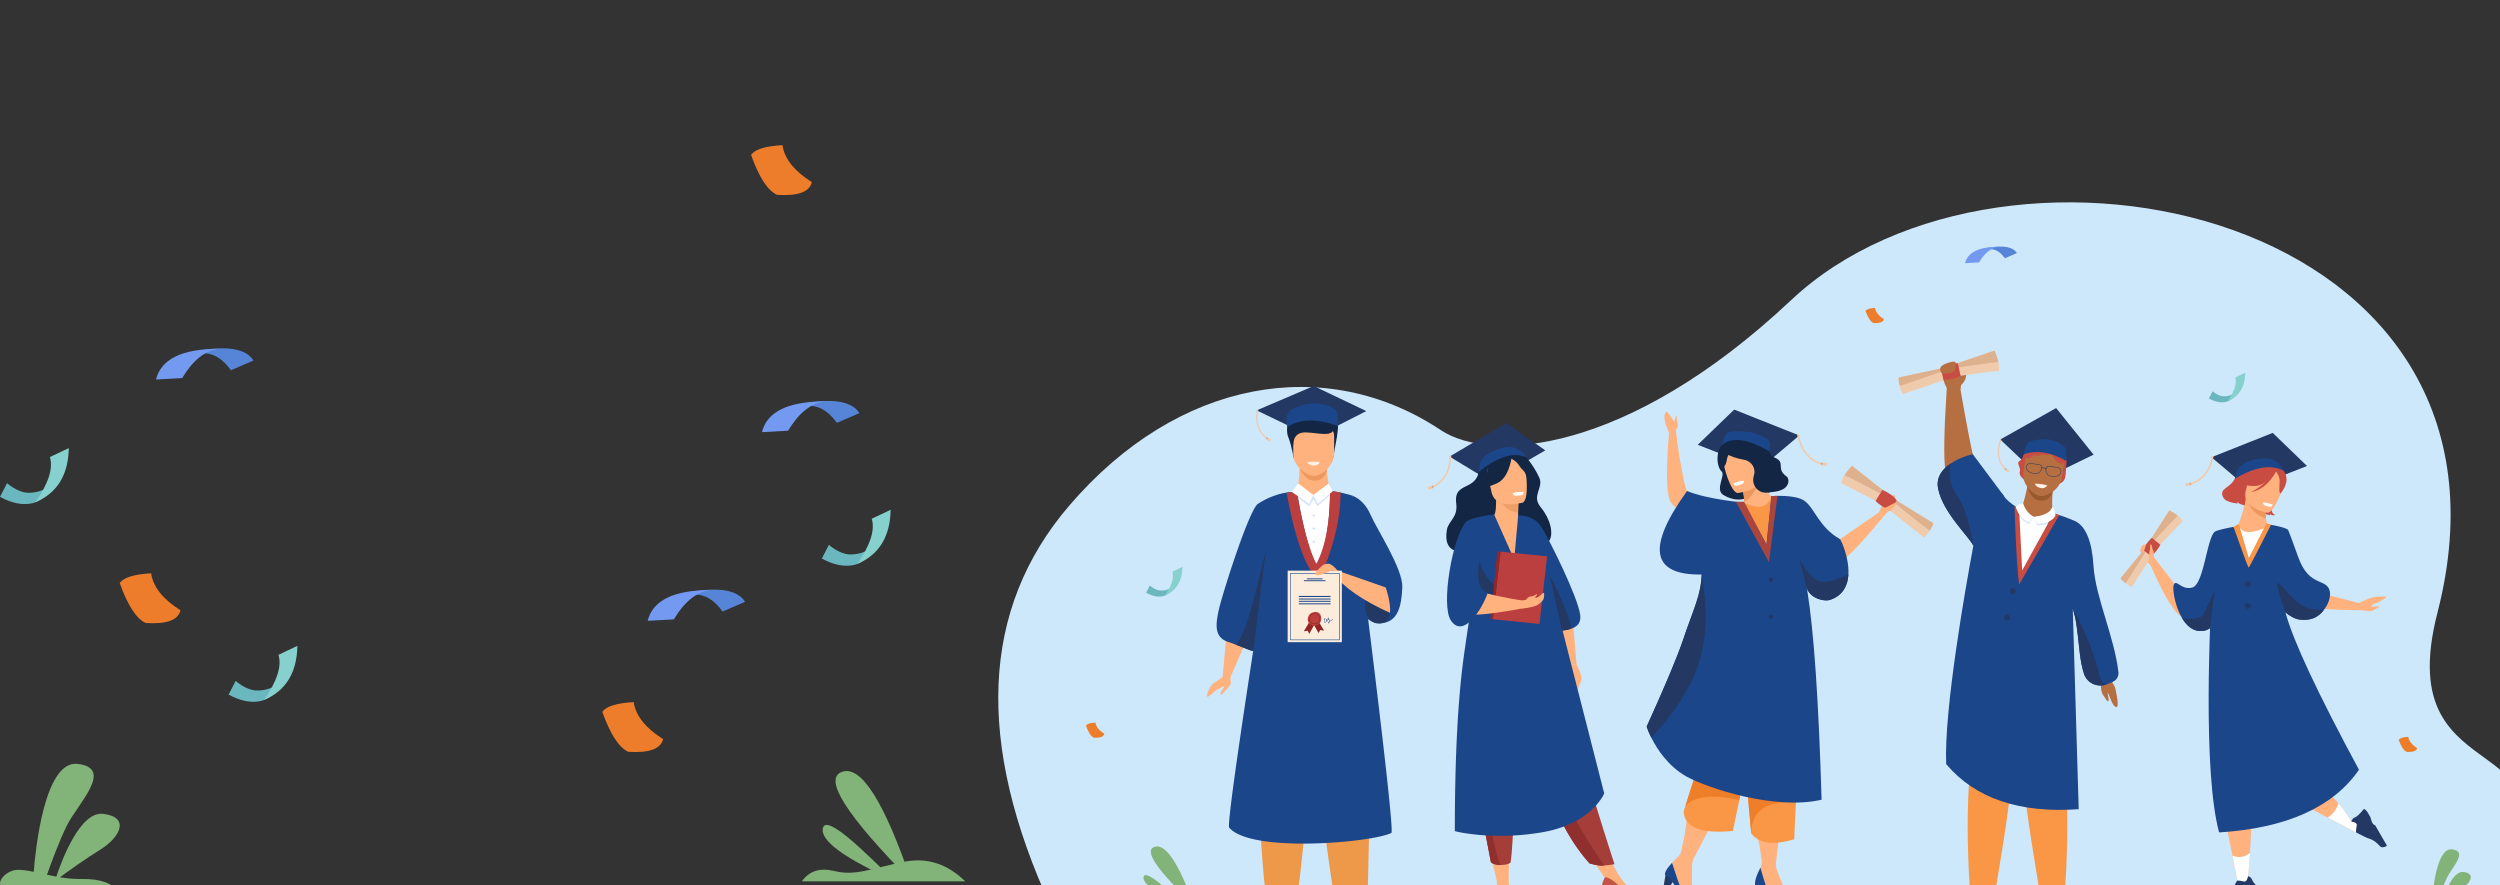 <svg width="1378" height="488" fill="none" xmlns="http://www.w3.org/2000/svg"><rect width="100%" height="100%" fill="#333333" stroke="none"/><path d="M579.485 500.289c-42.05-91.029-38.75-164.901 9.902-221.615 59.957-69.957 141.475-83.706 204.823-41.58 26.981 17.967 102.29 13.688 193.043-71.656 117.887-110.869 413.337-49.41 356.287 172.236-27.61 107.257 90.6 55.632 33.74 162.828l-797.795-.213Z" fill="#CDE7FB"/><path d="m690.406 345.14-12.173 28.135-4.27-.668 2.877-31.625 13.566 4.158Z" fill="#FFB27D"/><path d="M678.808 370.027c-.666 2.206-.797 4.138-.394 5.797.424 1.639-2.119 3.885-4.936 7.011-.302.334-.817 0-.757-.425.031-.212.091-.455.212-.759.344-.809 1.01-1.902 1.999-3.278-.121-.455-3.149 1.184-4.845 2.307-.969.637-3.816 3.733-4.603 3.278-.757-.455.485-3.43 1.817-5.615 1.302-2.185 6.056-4.036 6.662-5.736.384-1.113 1.999-1.973 4.845-2.58Z" fill="#FFB27D"/><path d="m692.677 226.199 31.432-13.445 28.979 13.839-28.979 14.75-31.432-15.144Z" fill="#233862"/><path d="M692.737 226.047c.031-.243.303-.334.515-.213a.688.688 0 0 1 .242.607c-.393 1.852-1.635 9.803 4.724 14.599l-.454.576c-6.601-4.977-5.451-13.445-5.027-15.569Z" fill="#EFCBAB"/><path d="m698.218 241.04.939.334-.787 1.032-.606-.79.454-.576Z" fill="#D8A987"/><path d="M699.157 241.374c.787.586 1.312.789 1.575.607-.263.748-.576 1.163-.939 1.244-.727-.243-1.201-.516-1.423-.82l.787-1.031Z" fill="#EFCBAB"/><path d="m712.995 466.358-2.15 9.014-2.816 11.928h-8.842l-.545-11.442-.394-8.802 14.747-.698Z" fill="#FFB27D"/><path d="M695.675 500.381c0-2.894.212-4.816.635-5.767.404-.971 1.363-3.409 2.877-7.314h8.842c1.09 3.561 1.676 5.928 1.757 7.102.06 1.173.06 3.166 0 5.979h-14.111ZM737.765 500.381c-.08-2.813-.08-4.806 0-5.979.061-1.174.636-3.541 1.727-7.102h8.842c1.514 3.905 2.483 6.343 2.907 7.314.403.951.605 2.873.605 5.767h-14.081Z" fill="#233862"/><path d="M731.83 253.24c-.928 3.197-.504 9.115 1.272 17.755l8.751 12.14-15.14 38.757-21.621-30.016 9.781-21.093c.807-2.894 1.322-7.558 1.544-13.992 11.204-5.564 16.342-6.748 15.413-3.551Z" fill="#FFB27D"/><path d="M731.467 258.612c-.828 4.148-3.069 6.273-6.722 6.374-5.481.152-8.388-6.859-8.388-6.859l15.11.485Z" fill="#ED985F"/><path d="M713.086 252.451c-1.171-5.908-2.17-9.752-2.998-11.533-1.241-2.67-2.271-14.628 11.416-15.266 3.493.425 6.198.051 8.116-1.123 0 1.174-.242 1.963-.727 2.368 2.382-1.498 4.805-.87 7.268 1.881 3.724 4.128-1.303 19.667-.969 23.066l-22.106.607Z" fill="#132644"/><path d="M724.109 262.285c-3.967-.091-11.265-5.372-11.265-11.928v-10.228c0-2.397 1.665-4.37 3.694-4.37h15.141c2.029 0 3.694 1.973 3.694 4.37v9.651c0 6.86-6.722 12.565-11.264 12.505Z" fill="#FFB27D"/><path d="M712.844 235.455c1.12-2.853 23.71-2.944 22.166 1.548-1.544 4.492-12.446.546-17.291 1.487-3.25.628-4.875 2.995-4.875 7.102-.767-4.856-.767-8.235 0-10.137Z" fill="#132644"/><path d="m714.873 270.783 9.024 2.033 9.145-2.215 2.331 14.082-10.265 34.994-11.204-41.944.969-6.95Z" fill="#fff"/><path d="m714.873 272.422 9.024.394 8.388-2.215 1.514 1.76-7.662 6.677-2.18-3.855-2.362 3.855-7.176-5.372.454-1.244Z" fill="#D2E3FC"/><path d="M755.48 422.533c-.242 12.656-1.272 54.508-1.514 66.8h-19.41c-1.363-8.923-5.935-43.188-7.51-50.624-1.09-5.25-1.908-9.651-1.877-12.382 0-1.73-.334-4.492-.879-7.891a315.131 315.131 0 0 1-1.907 9.044c-1.484 6.707-4.24 45.737-6.662 61.368l-18.502-.213c-1.787-13.809-3.694-52.9-4.542-66.102-1.777-27.598-.404-51.747 4.118-72.446l26.981 1.7 6.328-.395c.152-.242.303-.242.424-.03l21.53-1.366c2.665 25.858 3.806 50.037 3.422 72.537Z" fill="#EE9849"/><path d="M766.926 459.104c-9.902 5.19-77.308 11.351-89.39-2.913-1.353-1.619 7.54-62.744 26.678-183.375 1.231-.364 2.887-.738 4.966-1.123a93.667 93.667 0 0 1 5.693-.88c.03.668 4.663 30.077 10.992 41.519 4.784-10.542 7.197-24.321 7.237-41.337 0-.152-.03-.273-.06-.394 1.362.151 2.755.333 4.118.576a62.229 62.229 0 0 1 8.448 2.094c15.585 123.161 22.691 185.105 21.318 185.833Z" fill="#1C468A"/><path d="M712.026 271.147c-6.884 52.93-11.638 81.378-14.262 85.344-1.666 2.489-4.088 2.914-6.934 2.337a19.99 19.99 0 0 1-1.696-.395l-7.904-3.065h-.03a49.08 49.08 0 0 0-3.846-1.396c-8.145-2.519-7.509-9.378-5.329-18.726 2.21-9.348 16.533-54.326 21.348-57.513 5.693-3.743 11.911-5.939 18.653-6.586Z" fill="#1C468A"/><path d="M733.042 270.601c-6.783-.729-13.142-.395-18.169.212v-.03c11.224-6.961 17.28-7.021 18.169-.182Z" fill="#FFB27D"/><path d="M727.137 319.677c-6.945-5.119-12.93-21.114-17.957-47.984a93.667 93.667 0 0 1 5.693-.88c.03.668 4.421 28.438 10.75 39.91 4.946-9.469 7.439-22.712 7.479-39.728 0-.152-.03-.273-.06-.394 1.362.151 2.755.333 4.118.576a54.21 54.21 0 0 1 1.756.334c.02 14.346-3.906 30.401-11.779 48.166Z" fill="#BC3F3F"/><path d="M720.596 254.697c3.17-.324 5.491-.303 6.965.061-.808 1.275-1.847 1.902-3.119 1.882-1.938 0-3.392-.729-3.846-1.943Z" fill="#FFF0E6"/><path d="M711.996 225.592c12.143-5.858 19.804-2.368 23.074-.486a4.746 4.746 0 0 1 2.241 3.126l.242 6.677c-11.668-4.35-21.045-4.148-28.131.607l-.303-4.644c.122-1.881 1.181-4.461 2.877-5.28Z" fill="#1C468A"/><path d="m723.897 272.816-2.271 4.917-9.6-6.586 3.634-4.613 8.237 6.282Z" fill="#fff"/><path d="m734.586 270.783-8.267 6.95-2.422-4.917 8.418-6.282 2.271 4.249Z" fill="#fff"/><path d="M723.624 283.681c.273-.273.697-.273.939 0a.645.645 0 0 1 0 .941c-.242.273-.666.273-.939 0a.7.7 0 0 1 0-.941ZM723.624 290.844c.273-.273.697-.273.939 0 .272.243.272.668 0 .941-.242.243-.666.243-.939 0-.242-.273-.242-.698 0-.941ZM723.624 298.189c.273-.243.697-.243.939 0 .272.273.272.698 0 .941-.242.273-.666.273-.939 0-.242-.243-.242-.668 0-.941Z" fill="#D2E3FC"/><path d="M745.578 273.271c4.32 1.801 7.641 5.352 9.963 10.653 3.452 7.952 17.835 29.683 17.411 39.85-.424 10.167-2.362 19.424-12.021 19.727-6.632.213-13.385-6.282-13.385-15.994 0-6.495-.656-24.574-1.968-54.236Z" fill="#1C468A"/><path d="M766.169 337.796c-.272 2.761-1.302 4.977-3.724 5.584-7.752 1.942-11.174-5.554-9.569-12.899a6.85 6.85 0 0 1 .212-.698c1.635-5.372 7.6-6.191 9.781-6.313.343-.02.615-.03.817-.03.041.081.081.202.121.364.576 1.639 2.847 8.771 2.362 13.992Z" fill="#233862"/><path d="M766.169 337.796c-15.06-6.779-25.567-14.073-31.522-21.883-.445-.566-.101-1.204 1.029-1.912l27.193 9.469.938.334c.576 1.639 2.847 8.771 2.362 13.992Z" fill="#FFB27D"/><path d="M739.613 353.972h-29.858v-39.425h29.858v39.425Z" fill="#FCECDB"/><path d="m724.533 344.169-2.847 5.19-.908-1.7-2.12.304 3.361-5.615 2.514 1.821Z" fill="#932424"/><path d="m726.471 341.984 3.361 5.615-2.12-.304-.908 1.7-2.877-5.16 2.544-1.851Z" fill="#932424"/><path d="M720.838 341.104c.364-2.459 1.696-3.43 3.725-3.733 2.665-.395 3.724 1.669 3.724 3.733a3.726 3.726 0 0 1-3.724 3.733c-2.059 0-4.028-1.7-3.725-3.733Z" fill="#BC3F3F"/><path fill-rule="evenodd" clip-rule="evenodd" d="M724.563 344.078a3.229 3.229 0 0 1-2.392-1.093c-.485-.576-.697-1.244-.576-1.912.273-1.79 1.181-2.701 2.938-2.944.827-.141 1.504.021 2.028.486.606.516.969 1.426.969 2.489a2.975 2.975 0 0 1-2.967 2.974Zm.484-5.645c-.141 0-.292.01-.454.03-1.635.243-2.422 1.032-2.665 2.671-.09.546.091 1.153.515 1.609a2.8 2.8 0 0 0 2.12.971c1.453 0 2.634-1.184 2.634-2.61 0-.972-.333-1.761-.848-2.246-.343-.284-.777-.425-1.302-.425Z" fill="#932424"/><path d="M728.833 319.312h-8.298a.271.271 0 0 1-.272-.273c0-.121.121-.243.272-.243h8.298c.121 0 .242.122.242.243 0 .152-.121.273-.242.273ZM730.437 320.344H718.9c-.121 0-.242-.121-.242-.243 0-.151.121-.242.242-.242h11.537c.152 0 .243.091.243.242a.24.24 0 0 1-.243.243ZM733.193 329.055h-17.018c-.151 0-.273-.122-.273-.304 0-.152.122-.273.273-.273h17.018c.151 0 .272.121.272.273 0 .182-.121.304-.272.304ZM733.193 330.481h-17.018a.272.272 0 0 1-.273-.273c0-.182.122-.303.273-.303h17.018c.151 0 .272.121.272.303a.271.271 0 0 1-.272.273ZM733.193 331.726h-17.018a.273.273 0 0 1-.273-.274c0-.151.122-.303.273-.303h17.018c.151 0 .272.152.272.303a.272.272 0 0 1-.272.274ZM733.193 333.122h-17.018c-.151 0-.273-.152-.273-.304s.122-.273.273-.273h17.018c.151 0 .272.121.272.273 0 .152-.121.304-.272.304Z" fill="#1C468A"/><path fill-rule="evenodd" clip-rule="evenodd" d="M734.737 341.407a9.273 9.273 0 0 1-1.362.971c-.182.122-.394.213-.576.304v.03c-.101.304-.212.597-.333.88 0 .061-.091.091-.151.061-.182-.121-.242-.364-.182-.577.061-.242.273-.394.485-.516.06-.151.091-.303.121-.455.03-.121.06-.212-.03-.303l-.182-.091c-.061-.031-.152-.091-.182-.152h-.03c-.091.03-.182-.03-.242-.091a19.04 19.04 0 0 1-.424.637c.02.061.03.111.03.152.03.243-.273.364-.424.182-.03-.03-.03-.091 0-.121a.797.797 0 0 0 .151-.213.349.349 0 0 0-.09-.06l-.061-.061c.02.02.02.04 0 .061-.091.424-.273 1.001-.727 1.122-.484.122-.636-.364-.666-.758-.03-.456-.121-1.063.121-1.518.061-.121.212-.243.364-.152.151.091.09.425.09.577-.03.152-.242.122-.212 0 0-.091.031-.212 0-.273-.03-.152-.09-.03-.121.061-.03.151-.06.303-.06.455 0 .303 0 .637.03.941.03.121.03.303.121.394.152.152.394.061.515-.091.151-.151.242-.364.303-.576-.061-.031-.091-.091-.031-.152.061-.101.112-.192.152-.273a.38.38 0 0 1-.061-.213.433.433 0 0 1 .273-.485c.06-.031.151.03.151.091-.02.202-.06.394-.121.576l.121.122c0 .02.01.04.031.06l.423-.667c-.02-.02-.03-.041-.03-.061-.06-.182-.091-.425.03-.577.122-.151.303-.182.455-.06.03.03.06.06.06.121-.101.182-.202.374-.303.577.021.02.041.03.061.03.02-.02.03-.04.03-.061.061-.151.273-.182.333-.03a.236.236 0 0 1-.06.243l.121.061c.151.091.333.182.333.394 0 .152-.03.304-.091.486.606-.364 1.181-.729 1.726-1.184.091-.061.242.091.121.182Zm-2.664-.394c.06-.102.111-.193.151-.274-.091-.03-.151.152-.151.213v.061Zm.454 1.851c-.152.152-.273.364-.182.516.061-.162.121-.334.182-.516Z" fill="#1C468A"/><path fill-rule="evenodd" clip-rule="evenodd" d="M738.432 352.849h-27.284v-36.936h27.284v36.936Zm-26.981-.303h26.648v-36.299h-26.648v36.299Z" fill="#1C468A"/><path d="M732.133 310.723c1.211-.06 2.948 1.214 5.209 3.824h-3.453c-1.029 0-6.359 3.157-8.327 2.459-1.312-.486-.141-2.307 3.513-5.463.848-.486 1.867-.759 3.058-.82Z" fill="#FFB27D"/><path d="m697.764 303.166-6.934 55.662a20.08 20.08 0 0 1-1.696-.395l-7.904-3.065h-.03c1.635-1.679 3.553-5.443 5.754-11.29 2.2-5.848 5.803-19.485 10.81-40.912Z" fill="#233862"/><path d="M868.974 365.991c1.958 4.208 2.887 6.889 2.786 8.042-.121 1.154-1.05 3.551-2.786 7.193l-3.119-14.507 3.119-.728Z" fill="#FFB27D"/><path d="m866.703 338.858 2.271 27.133-3.119.728-8.327-24.614 9.175-3.247Z" fill="#FFB27D"/><path d="m798.994 251.662 31.281-18.513 21.469 15.084-29.766 17.39-22.984-13.961Z" fill="#233862"/><path d="M841.176 251.875c3.19 3.884 5.622 7.709 7.298 11.472 2.483 5.645-4.543 9.833.787 16.268 5.299 6.403 7.479 14.871 4.36 18.938-3.118 4.067-31.825 2.124-44.361 4.856-12.537 2.731-12.658-6.404-11.719-11.442.938-5.008 6.086-6.707 5.148-14.295-.939-7.557 2.816-8.225 7.206-10.592 2.907-1.558 4.623-3.854 5.148-6.889 3.674-8.154 12.385-10.926 26.133-8.316Z" fill="#132644"/><path d="m831.789 468.422-.243 17.815-6.328.031-4.24-17.846h10.811ZM883.782 466.813l7.237 13.415-4.694 6.04-12.021-17.087 9.478-2.368ZM837.633 288.416c.03.03-.787 19.879-4.179 19.94-.696 0-5.965-13.931-6.631-14.113-3.634-.971-4.149-9.894-4.089-9.894 1.545-.334 1.969-2.428 1.939-11.533l.696.122 11.689 2.337a125.64 125.64 0 0 0-.273 7.162c0 2.914.182 5.676.848 5.979Z" fill="#FFB27D"/><path d="m790.394 268.506-.393-.819c8.509-4.067 8.963-13.657 8.963-15.873 0-.273.151-.516.424-.637.242-.122.545.06.545.364-.03 2.58-.666 12.716-9.539 16.965Z" fill="#EFCBAB"/><path d="m790.394 268.506-.908.759-.666-1.396 1.181-.182.393.819Z" fill="#D8A987"/><path d="M789.486 269.265c-.343.283-.959.486-1.847.607-.424-.182-.697-.738-.818-1.669.283.263.949.152 1.999-.334l.666 1.396Z" fill="#EFCBAB"/><path d="M837.058 275.274a124.795 124.795 0 0 0-.273 7.163c-6.541-.182-9.993-6.191-11.416-9.499l11.689 2.336Z" fill="#EF9E67"/><path d="M822.977 273.362c-2.968-3.095-5.027-6.11-6.177-9.044-1.212-3.126-1.999-15.509 10.447-16.207 2.382-.243 4.824.152 7.328 1.184 2.967 1.244 7.509 4.31 5.39 15.691l-.364 3.763-16.624 4.613Z" fill="#132644"/><path d="M889.899 476.343c-2.08.344-3.967.587-5.663.729-.575.03-1.12.06-1.575.06-1.241 0-3.452-.455-4.936-.819l-.121-.03a32.41 32.41 0 0 0-1.332-.304l-.061-.03c-10.336-11.533-18.401-26.536-24.194-45.009a44.577 44.577 0 0 0-.667-1.973c-4.754-13.9-14.625-31.352-19.803-47.164a245.848 245.848 0 0 1-2.241-7.132 48.201 48.201 0 0 1-.606-2.094c-3.846-13.354-4.966-22.126-5.965-31.473l31.25 7.982c8.741 37.998 20.712 80.417 35.914 127.257Z" fill="#A53D38"/><path d="M839.117 277.126c-10.094 2.205-15.777.152-17.048-6.161-1.908-9.469-5.148-15.418 4.421-17.937 9.568-2.519 12.203.698 13.596 3.703 1.423 3.004 2.907 19.272-.969 20.395Z" fill="#FFB27D"/><path d="M833.363 251.389c-1.292 7.972-3.946 12.929-7.964 14.872-4.037 1.962-7.095 2.559-9.175 1.79 2.746-3.257 3.997-7.223 3.755-11.897 6.117-6.293 10.578-7.881 13.384-4.765Z" fill="#132644"/><path d="M838.572 251.541c2.927 2.387 3.856 6.313 2.786 11.776-.182-3.642-2.756-4.431-3.997-6.708-.828-1.497-2.443-2.873-4.845-4.127.948-3.137 2.967-3.45 6.056-.941Z" fill="#132644"/><path d="M831.547 486.237a938.941 938.941 0 0 1 1.544 7.922c.515 2.913-.636 3.368-5.269 3.277-3.109-.06-4.32-1.669-3.634-4.825.888-2.529 1.161-4.978.818-7.345l6.541.971ZM902.253 496.496l-3.361.455-14.262-13.445 6.389-3.278c1.756 3.237 5.491 8.043 11.204 14.416l.03 1.852Z" fill="#FFB27D"/><path d="M907.704 500.229c-6.157 0-9.761-.051-10.811-.152-1.574-.182-2.846-2.489-4.572-5.918-.697-1.396-2.271-2.186-3.876-2.61v7.951h-2.453l-2.301-8.437c-1.514-2.792-.121-5.342.939-7.557 1.241 0 4.602.85 10.931 8.012 2.089 2.367 4.391 3.187 6.662 3.126l.121.061c3.513 1.578 5.299 3.419 5.36 5.524Z" fill="#C45446"/><path d="M884.236 477.072c-.575.03-1.12.06-1.575.06-1.241 0-3.452-.455-4.935-.819l-.122-.03-1.332-.304-.061-.03c-10.336-11.533-18.4-26.536-24.194-45.009a45.883 45.883 0 0 0-.666-1.973c-4.755-13.9-14.626-31.352-19.804-47.164a245.848 245.848 0 0 1-2.241-7.132 48.649 48.649 0 0 1-.606-2.095l5.511-4.218c11.063 17.947 18.31 35.378 21.742 52.293 4.24 21.002 22.59 48.226 28.283 56.421Z" fill="#912F2F"/><path d="M834.787 422.988c.091 12.352-.515 40.669-2.12 52.414-1.009.891-2.776 1.346-5.299 1.366-2.564 0-4.421-.475-5.572-1.426-4.027-20.395-6.874-37.27-8.963-51.808-1.696-11.927-3.21-22.186-4.391-30.987-.687-5.2 1.151-14.851 5.511-28.954l24.528-2.398c-.424 21.61-3.755 54.63-3.694 61.793Z" fill="#A53D38"/><path d="M827.368 476.768c-2.181.122-4.038-.354-5.572-1.426-4.028-20.395-6.874-37.27-8.963-51.808-1.696-11.927-3.21-22.186-4.391-30.987-.687-5.2 1.151-14.851 5.511-28.954l8.297 5.342c-7.853 7.162-10.81 17.522-8.872 31.078 2.876 20.335 9.962 73.872 13.99 76.755Z" fill="#912F2F"/><path d="M866.007 346.567c-1.514.516-3.241.819-4.967 1.092-2.695.395-5.359.638-7.055 1.427-3.351 1.517-9.074-20.153-17.169-65.01 5.894.061 10.194 2.226 12.899 6.495 4.058 6.434 19.865 38.119 21.288 48.287.636 4.552-1.726 6.616-4.996 7.709Z" fill="#1C468A"/><path d="M884.236 437.313c-.545 1.356-1.564 2.985-3.058 4.887-1.091 1.426-2.574 3.065-4.452 4.734-4.966 4.401-12.9 9.166-25.133 11.533-.646.142-1.302.263-1.968.364a145.648 145.648 0 0 1-10.629 1.366 140.65 140.65 0 0 1-18.26.364 113.597 113.597 0 0 1-9.417-.789c-3.997-.485-7.137-1.042-9.418-1.669 0-40.527 1.676-72.83 5.027-96.908 1.837-13.313 5.854-38.928 12.052-76.846l4.603-.698 11.052 24.705 2.181-24.28 5.026 1.609c2.483.789 4.361 2.822 4.997 5.341l37.397 146.287Z" fill="#1C468A"/><path d="m848.565 343.926-25.679-2.61 4.179-37.27 25.678 2.61-4.178 37.27Z" fill="#BC3F3F"/><path d="m822.886 341.316-1.332-.152 3.846-37.239 1.665.121-4.179 37.27Z" fill="#9B2323"/><path d="M805.535 323.258c12.012 3.682 23.761 6.343 35.247 7.982 3.775 1.639 4.775 2.681 2.998 3.126-.666.182-35.156 7.709-40.274 2.822l2.029-13.93Z" fill="#FFB27D"/><path d="M820.04 326.809c-3.24 9.378-13.597 25.342-20.319 15.175-5.632-8.498.878-45.343 8.055-53.993 1.514-1.821 6.763-3.267 15.746-4.34.939 8.832-1.817 38.272-3.482 43.158Z" fill="#1C468A"/><path d="M839.087 330.997c1.413-.142 2.251-.435 2.513-.88.787-1.366 2.059-1.335 3.119-1.518 1.06-.182 2.271-1.335 2.483-1.122.212.242-.787 1.517-1.332 2.003.747.04 1.372-.061 1.877-.304.757-.334 3.392-3.369 3.392-2.064.03 3.126-.212 3.612-2.877 5.827-1.474 1.214-4.694 2.054-9.66 2.52l.485-4.462Z" fill="#FFB27D"/><path d="m823.492 322.438-.515 5.281a17.395 17.395 0 0 1-2.937-.91c-4.926-1.983-6.42-7.881-4.482-17.694 1.151 5.888 4.875 10.44 7.934 13.323Z" fill="#233862"/><path d="M841.176 251.875c-7.288-2.772-15.999 0-26.133 8.316l.333-2.853c.273-2.55 1.575-4.887 3.634-6.404 2.301-1.73 5.996-3.612 11.537-4.401a10.315 10.315 0 0 1 9.842 4.219l.787 1.123Z" fill="#1C468A"/><path d="M866.007 346.567c-1.514.516-3.24.819-4.967 1.092l-7.085-31.382c7.954 16.066 11.971 26.162 12.052 30.29Z" fill="#233862"/><path d="M839.934 271.117c-.343.95-.575 1.507-.696 1.669-.182.212-2.786.485-3.815.485-.687 0-1.262-.455-1.726-1.365 1.291-.587 3.371-.85 6.237-.789Z" fill="#fff"/><path d="M1185.5 311.816c-.74-1.072-1.55-1.942-2.42-2.61-1.3-.971-2.66-2.853-2.24-3.46.26-.405 1.69-1.558 4.27-3.46l2.06 5.129-1.67 4.401Z" fill="#FFB27D"/><path d="m1218.96 252.026 33.77-13.414 18.89 18.24-32.09 12.565-20.57-17.391Z" fill="#233862"/><path d="M1205.58 340.284c-4.2 1.943-10.89-7.547-20.08-28.468l1.61-4.795 13.44 17.329c5.31 9.712 6.99 15.024 5.03 15.934Z" fill="#FFB27D"/><path d="M1242.58 267.899c-4.38 2.59-5.22 6.384-2.54 11.382-3.84-.708-6.17-1.639-6.99-2.792.1.485.22.849.36 1.092-4.48-.566-7.14-1.689-7.97-3.369-2.57-5.19 3.64-4.856 6.33-10.258 3.52-7.011 9-12.535 16.78-8.68 7.25-.385 9.24 4.077 5.96 13.384-3.27 9.308-3.36 14.376-.27 15.206-.97.202-1.66.242-2.09.121-.54-.384-.82-.769-.84-1.153-.02.566.02.961.12 1.183-3.44-.586-5.82-1.73-7.15-3.429-2-2.55-3.21-9.925-1.7-12.687Z" fill="#C94C43"/><path d="M1249.03 285.776c.22 1.73.43 3.277.55 4.036.06.516 1.27 9.955-.94 10.076-2.18.091-7.6 11.26-10.02 11.169-2.73-.091-5.15-20.668-5.51-20.668.69-.304 2.81-7.072 3.51-9.652.54-2.104 1.03-4.279 1.45-6.525l11.09.698.66.031c-.42 1.517-.73 2.944-.91 4.279-.02.182-.05.364-.09.546-.18 1.457 0 3.885.21 6.01Z" fill="#FFB27D"/><path d="M1236.53 273.089c-1.19-3.804-1.67-7.172-1.43-10.106.25-3.126 5.24-11.989 15.9-7.436 1.76-.425 3.46.314 5.12 2.216 1.97 2.276 4.51 6.707-1.91 15.357l-1.88 2.974-15.8-3.005Z" fill="#C94C43"/><path d="M1249.03 285.776c-5.16-1.518-8.84-5.271-11.02-11.26 3.27.091 7.54 2.397 10.9 4.704-.02.182-.05.364-.09.546-.18 1.457 0 3.885.21 6.01Z" fill="#ED975D"/><path d="M1249.61 282.619c-9.35-2.306-13.25-6.363-11.72-12.17 2.27-8.711 2-15.023 11.05-13.172 9.06 1.821 9.91 5.615 9.84 8.71-.06 3.096-5.48 17.33-9.17 16.632Z" fill="#FFB27D"/><path d="M1255.36 258.734c-4.36 6.13-8.62 9.186-12.78 9.165-4.17-.04-6.97-.809-8.38-2.306 3.61-1.578 6.28-4.371 8.02-8.377 7.69-2.731 12.07-2.225 13.14 1.518Z" fill="#C94C43"/><path d="M1259.66 261.04c1.46 3.197.61 6.849-2.54 10.957-1.36-.182-.45-4.826-.58-7.254-.06-1.598-.84-3.409-2.36-5.433 2.1-2.225 3.93-1.649 5.48 1.73Z" fill="#C94C43"/><path d="M1254.64 259.796c-3.7 6.657-8.32 10.471-13.87 11.442 6.09-3.075 9.97-6.91 11.63-11.503 1.67-4.593 2.42-4.572 2.24.061Z" fill="#C94C43"/><path d="M1252.82 278.249c-.57.688-.93 1.082-1.09 1.183-.21.122-2.45-.424-3.3-.758-.57-.203-.91-.749-1.03-1.639 1.25-.101 3.06.303 5.42 1.214Z" fill="#fff"/><path d="M1242.19 410.302c-.18.748-.36 1.487-.54 2.215-1.06 4.401-2.03 8.468-2.67 11.897-.79 4.432-1 7.74.06 9.136 2.73 3.581 2.03 22.732 1.15 36.541-.36 5.483-.74 10.329-1.15 14.538l-4.93 5.129c-1.05-5.443-2.23-11.462-3.55-18.058-2.66-13.294-6.05-29.743-7.42-33.78-1.06-3.187-2.6-16.814-3.96-30.714-.06-.708-.13-1.406-.21-2.094-.22-2.428-.46-4.856-.67-7.223-.83-8.782-.65-17.3.54-25.555 4.3-3.541 9.22-5.554 14.75-6.04 4.88-.425 9.48 1.123 11.75 7.163 3.3 8.741-.06 23.855-3.15 36.845Z" fill="#FFB27D"/><path d="M1242.19 410.302c-6.78-4.917-16.35-13.658-19.8-27.983-.67-7.132 4.93-13.9 11.2-16.025 4.88-.425 9.48 1.123 11.75 7.163 3.3 8.741-.06 23.855-3.15 36.845Z" fill="#ED975D"/><path d="m1266.93 323.774 33.34 8.619v3.915c-22.13-.263-33.9-1.629-35.34-4.097-1.41-2.468-.74-5.281 2-8.437ZM1300.27 452.397l-1.57 6.434c-4.59-2.367-9.8-5.089-15.63-8.164-13.63-7.193-31.73-16.935-35.31-19.667-2.33-1.79-5.42-11.593-8.29-22.641-2.85-11.007-5.54-22.954-8.06-35.843 4.22-16.247 11.97-19.404 23.26-9.469 10.14 8.923 8.57 26.131 7.45 39.515-.73 8.984-1.28 16.238 2.08 18.119 4.82 2.701 16.51 12.535 24.78 22.186 2.96 3.46 5.48 6.89 7.08 9.955l4.21-.425ZM1300.27 332.393c4.08-2.003 6.92-3.106 8.54-3.308 2.42-.273 6.51-.394 6.51 0 0 .395-4.36 3.126-5.54 3.308-1.15.213-3.39 1.852-2.73 2.064.7.182 4.3-.637 4.33 0 .06.637-2.18 1.032-2.57 1.517-.39.486-1.76 1.063-3.94.759a73.838 73.838 0 0 0-4.6-.425v-3.915Z" fill="#FFB27D"/><path d="M1300.27 424.293c-14.35 20.699-40.05 32.211-77.1 34.538-8.99-32.99-5.3-116.392-3.24-147.41-.12-5.402.09-9.985.97-11.745 1.37-2.762 8.88-7.527 11.57-9.864.42-.182.82-.283 1.18-.303.39 1.426 5.39 18.452 5.91 18.088.48-.364 8.93-16.54 9.81-18.453.91.031 1.54.061 1.72.061 1.49.091 9.51 1.7 10.18 3.005.24.455 2.54 6.555 5.45 14.689 5.42 15.236 13.38 12.353 16.56 16.875 2 2.822 1.12 8.103-2.54 12.686-.32.385-.66.759-1 1.123-2.82 2.974-6.63 4.735-12.81 3.824-1.54-.212-4.66-1.699-7.21-3.915 4.06 15.296 17.58 44.23 40.55 86.801Z" fill="#1C468A"/><path d="m1239.56 307.597 9.81-19.333 2.42 1.032c-7.95 15.641-12.06 23.491-12.32 23.552-.27.061-3.05-7.426-8.36-22.459l2.9-1.669 5.55 18.877Z" fill="#F99746"/><path d="M1258.85 259.614c-6.81-3.824-15.83-2.377-27.08 4.34l.73-2.762a9.217 9.217 0 0 1 4.54-5.797c2.55-1.335 6.48-2.671 12.05-2.64 3.85.03 7.36 2.215 9.12 5.645l.64 1.214Z" fill="#1C468A"/><path d="m1208 266.959-.27-.85c9.05-2.671 10.99-12.08 11.33-14.265a.643.643 0 0 1 .51-.576c.27-.091.52.151.48.425-.42 2.549-2.63 12.473-12.05 15.266Z" fill="#EFCBAB"/><path d="m1208 266.959-1 .607-.45-1.457h1.18l.27.85Z" fill="#D8A987"/><path d="M1207 267.566c-.38.242-1.03.354-1.93.333-.39-.242-.57-.839-.55-1.79.24.324.92.324 2.03 0l.45 1.457Z" fill="#EFCBAB"/><path d="M1234.62 290.753c1.78 3.258 6.2 3.399 13.26.425l-8.32 16.419-4.94-16.844Z" fill="#fff"/><path d="M1231.11 290.389c-.93 31.139-5.23 49.723-12.9 55.753a7.017 7.017 0 0 1-2.58 1.335c-5.81 1.487-10.02-2.003-12.87-6.798-3.99-6.677-5.33-15.934-4.66-18.058 1.3-4.067 4.24 3.126 10.45 1.153 6.21-1.973 7.87-27.012 12.2-30.654.75-.627 4.2-1.537 10.36-2.731Z" fill="#1C468A"/><path d="M1175 323.622a29.48 29.48 0 0 1-3.37-2.155c-.75-.546-1.51-1.153-2.05-1.76-.31-.364-.55-.698-.7-1.032 9.35-11.27 14.39-17.573 15.14-18.908.75-1.335 4.65-7.476 11.72-18.422.85.404 1.8.95 2.85 1.638.57.365 1.18.79 1.78 1.275 1.09.88 2.12 1.912 2.76 3.035-10.28 10.441-15.78 16.409-16.51 17.907-.72 1.517-4.6 7.658-11.62 18.422Z" fill="#EFCBAB"/><path d="M1171.63 321.467c-.75-.546-1.51-1.153-2.05-1.76-.31-.364-.55-.698-.7-1.032 9.35-11.27 14.39-17.573 15.14-18.908.75-1.335 4.65-7.476 11.72-18.422.85.404 1.8.95 2.85 1.638.57.365 1.18.79 1.78 1.275-4.33 4.431-16.02 16.48-17.02 18.574-.97 2.003-8.57 13.779-11.72 18.635Z" fill="#DDB08E"/><path d="M1190.77 300.253c-.8 1.821-2.47 3.975-4.99 6.464l-4.33-3.49c.32-1.821 1.85-4.077 4.6-6.768l4.72 3.794Z" fill="#C94C43"/><path d="M1185.5 310.359c-1.48-.91-.93-5.797-.57-6.859.36-1.032 0-3.217.57-3.49.58-.273.64 2.367 1.28 3.338.42.628.53 1.852.33 3.673-.08 2.852-.62 3.965-1.61 3.338ZM1180.33 304.805c-1.19-.728-.4-2.61.24-3.763.4-.749 1.18-1.042 2.33-.88-.93 3.581-1.79 5.129-2.57 4.643Z" fill="#FFB27D"/><path d="M1240.19 470.091c-.36 5.483-.74 10.329-1.15 14.538l-4.93 5.129c-1.05-5.443-2.24-11.462-3.55-18.058 3.7 1.295 6.91.758 9.63-1.609Z" fill="#fff"/><path d="m1244.04 492.004-2.7 1.457c-.97.364-1.75.455-2.75.819-1.49.577-2.55 1.7-2.58 1.912-.5 2.044-1.11 3.005-1.81 2.883l-10.75.091c-.52-.242.36-2.427.75-2.822 1.03-1.002 4.06-.516 5.18-3.642.41-1.194 1.64-3.622 3.7-7.284l.03-.03c.09-.031.66-.152 3.75.485 1.07.223 1.83-.748 2.27-2.913.35.06.71.222 1.09.485.43.334.91.82 1.18 1.609.37 1.123 1.94 2.731 3.09 3.794.47.424.87.778 1.21 1.062.31.384-.25 1.082-1.66 2.094Z" fill="#233862"/><path d="m1300.27 452.397-1.57 6.434c-4.59-2.367-9.8-5.088-15.63-8.164 3.39-2.155 5.09-5.372 5.9-7.8 2.97 3.46 5.49 6.89 7.09 9.955l4.21-.425Z" fill="#fff"/><path d="M1315.65 466.085c-.24.516-1.33.789-2.18.911a1.833 1.833 0 0 1-1.54-.486c-1.03-1.002-2.7-3.156-5.88-4.188-1.19-.365-3.64-1.528-7.35-3.491v-.03c-.07-.091-.22-.668.36-3.794.18-1.072-.82-1.801-3-2.185.06-.344.22-.698.49-1.062.3-.455.78-.941 1.57-1.245 1.09-.424 2.66-2.033 3.66-3.217.41-.465.75-.88 1.03-1.244.39-.324 1.1.212 2.15 1.609l1.55 2.64c.36.971.48 1.76.88 2.731.6 1.488 1.54 1.791 1.75 1.852h.03l6.48 11.199ZM1238.95 323.622a1.609 1.609 0 1 0 0-3.217c-.89 0-1.6.72-1.6 1.609a1.6 1.6 0 0 0 1.6 1.608ZM1238.95 335.61a1.609 1.609 0 1 0 0-3.217c-.89 0-1.6.72-1.6 1.609a1.6 1.6 0 0 0 1.6 1.608ZM1280.74 336.46c-.32.385-.66.759-1 1.123-2.82 2.974-6.63 4.735-12.81 3.824-1.54-.212-4.66-1.699-7.21-3.915-3.41-9.328-4.88-14.649-4.42-15.964.7-1.973 10.54 13.354 18.69 14.082 3.21.273 5.36.547 6.75.85ZM1220.66 325.564l-2.45 20.578a7.017 7.017 0 0 1-2.58 1.335c-5.81 1.487-10.02-2.003-12.87-6.798 2.97.425 10.18 1.062 11.75-2.094 1.34-2.651 3.39-6.991 6.15-13.021Z" fill="#233862"/><path d="M1078.4 209.081c.42-2.276 2.21-2.246 3.03-2.671.78-.455 1.18-2.64 1.39-3.611.14-.628.5-.84 1.09-.638 0 2.003.09 5.069-.64 6.92-.46 1.214-1.65 2.691-3.57 4.431-1.15-1.436-1.58-2.913-1.3-4.431Z" fill="#B56F40"/><path d="M1073.07 213.967c-1.76-3.601-2.45-5.989-2.09-7.162.52-1.76 8.6-3.672 9.66-2.853.73.546.73 4.188 0 10.926l-7.57-.911ZM1163.28 374.398c.99 1.719 1.72 2.974 2.21 3.763.69 1.153 2.45 10.319 1.54 11.29-.91.971-2.27-.971-2.87-2.185-.64-1.244-1.91-5.16-2.34-5.251-.45-.06.88 3.309.37 4.28-.52.971-1.33-.971-2.88-3.096-1.05-1.436-1.44-3.632-1.18-6.586l5.15-2.215Z" fill="#B56F40"/><path d="m1102.56 242.254 30.77-17.33 20.65 25.676-28.16 13.688-23.26-22.034Z" fill="#233862"/><path d="m1117.92 248.142 12.5-.607 8.69 6.646c-.2 2.853-.39 5.423-.57 7.709-.16 2.287-1.21 3.844-3.15 4.674l-19.9-2.276c-1.89-1.68-2.61-3.177-2.15-4.492.73-1.973-2.12-4.613-.33-5.615 1.21-.647 2.03-1.892 2.45-3.733l2.46-2.306Z" fill="#C94C43"/><path d="M1048.69 217.215a35.913 35.913 0 0 1-1.54-4.492c-.3-1.092-.55-2.215-.61-3.187-.03-.546 0-1.062.09-1.487 17.08-3.52 26.46-5.625 28.14-6.313 1.67-.687 9.86-3.5 24.55-8.437.51 1.032.99 2.246 1.46 3.642.27.789.51 1.639.72 2.519.37 1.639.55 3.399.31 4.887-17.3 2.063-26.85 3.53-28.65 4.4-1.8.85-9.95 3.673-24.47 8.468Z" fill="#EFCBAB"/><path d="M1047.15 212.723c-.3-1.092-.55-2.215-.61-3.187-.03-.546 0-1.062.09-1.487 17.08-3.52 26.46-5.625 28.14-6.313 1.67-.687 9.86-3.5 24.55-8.437.51 1.032.99 2.246 1.46 3.642.27.789.51 1.639.72 2.519-7.32.911-27.16 3.43-29.61 4.613-2.39 1.154-18.2 6.465-24.74 8.65Z" fill="#DDB08E"/><path d="M1080.7 207.199c-2.1 1.113-5.25 1.882-9.45 2.307l-1.45-6.464c1.65-1.477 4.76-2.428 9.33-2.853l1.57 7.01Z" fill="#C94C43"/><path d="M1085.33 499.166c0-2.751.21-4.582.61-5.493.38-.91 1.29-3.227 2.72-6.95h8.39c1.05 3.399 1.61 5.655 1.67 6.768.08 1.093.08 2.984 0 5.675h-13.39ZM1125.3 499.166c-.06-2.691-.06-4.582 0-5.675.07-1.113.62-3.369 1.67-6.768h8.42c1.43 3.723 2.34 6.04 2.72 6.95.39.911.58 2.742.58 5.493h-13.39Z" fill="#233862"/><path d="M1132.66 265.957c-1.31 2.853-1.76 8.468-1.36 16.844l6.48 12.656-19.5 17.664-14.23-28.165 10.17-4.977c1.17-2.59 2.32-6.9 3.45-12.929 11.33-3.602 16.33-3.966 14.99-1.093Z" fill="#B56F40"/><path d="M1131.54 270.965c-1.37 3.763-3.78 5.422-7.23 4.977-5.15-.637-6.88-7.648-6.88-7.648l14.11 2.671Z" fill="#99592E"/><path d="M1124.12 273.302c-3.72-.638-9.81-6.647-8.87-12.808l1.49-9.621c.33-2.246 2.18-3.854 4.08-3.551l14.24 2.185c1.9.304 3.18 2.398 2.84 4.644l-1.39 9.044c-1 6.465-8.12 10.866-12.39 10.107Z" fill="#B56F40"/><path d="M1117.73 358.342c-6.09 37.412-9.12 60.316-9.08 68.713.02 7.871-2.76 28.337-8.33 61.398-5.06 2.59-9.95 2.59-14.65 0-1.44-23.815-1.44-44.281 0-61.398 2.18-26.01.69-71.808.72-70.685l31.34 1.972Z" fill="#F99746"/><path d="M1138.39 488.453c-4.69 2.59-9.57 2.59-14.66 0-5.57-33.061-8.34-53.527-8.3-61.398.03-5.311-1.6-18.392-3.48-31.746-1.69-12.16-3.56-24.483-5.6-36.967l32.55-2.063c-1.8 30.066-1.96 53.658-.48 70.776 1.45 17.117 1.44 37.583-.03 61.398Z" fill="#F99746"/><path fill-rule="evenodd" clip-rule="evenodd" d="M1121.07 261.131c-1.4-.212-4.12-.94-4.24-3.429-.03-.759.21-1.396.69-1.821.55-.486 1.34-.698 2.18-.546l4.24.637c.83.121 1.36.445 1.61.971.39.85-.18 1.942-.46 2.398-.91 1.487-1.94 2.064-3.24 1.881-.06 0-.36-.03-.78-.091Zm-1.43-5.523c-.75-.122-1.45.06-1.94.485-.42.364-.6.911-.57 1.578.06 1.275.85 2.216 2.39 2.793 1.18.425 2.33.485 2.36.485 1.18.182 2.12-.394 2.97-1.76.18-.304.79-1.396.42-2.125-.2-.424-.65-.687-1.36-.789l-4.27-.667ZM1130.91 262.649c-.43-.061-.73-.122-.76-.152-1.3-.212-2.12-1.092-2.54-2.792-.12-.486-.34-1.7.3-2.398.38-.425.98-.576 1.79-.455l4.27.668c.84.121 1.54.576 1.9 1.183.34.547.37 1.245.12 1.943-.87 2.337-3.69 2.215-5.08 2.003Zm-1.24-5.493c-.71-.122-1.23-.011-1.55.333-.54.607-.3 1.821-.21 2.155.36 1.578 1.12 2.398 2.27 2.58h.03s1.15.303 2.39.243c1.64-.061 2.67-.729 3.12-1.912.21-.638.18-1.214-.09-1.7-.33-.546-.94-.941-1.69-1.062l-4.27-.637Z" fill="#2C3A64"/><path d="M1125 258.157c-.06 0-.12-.061-.15-.121 0-.091.03-.182.12-.213.09 0 1.88-.516 3.24.516.06.061.09.152.03.243-.06.061-.15.091-.24.03-1.24-.91-2.91-.455-2.94-.455h-.06Z" fill="#2C3A64"/><path d="M1130.94 284.804c.87 2.894-5.02 15.58-17.66 38.059-4.42-1.639-4.97-15.67-1.66-42.095l9.63 4.188 9.69-.152Z" fill="#fff"/><path d="m1120.91 284.956-2.36 3.855c-3.63-1.336-6.14-4.249-7.54-8.741.95-.891 2.33-1.498 4.15-1.821.87 3.055 2.79 5.291 5.75 6.707Z" fill="#D2E3FC"/><path d="M1120.91 284.956c5.98-.243 9.41-1.801 10.3-4.674 1.19 1.234 1.77 2.863 1.73 4.887-1.9 2.873-5.21 4.33-9.94 4.37l-2.09-4.583Z" fill="#D2E3FC"/><path d="M1121.67 266.564c3.17.142 5.46.496 6.88 1.062-.97 1.154-2.09 1.639-3.37 1.457-1.9-.303-3.24-1.214-3.51-2.519Z" fill="#FFF0E6"/><path d="M1087.91 252.512c-4.33 2.732-10.24 6.434-15.05 9.348-.24-.83-.42-1.568-.52-2.216-1.07-6.798-.82-22.024.73-45.677 1.07-.546 2.16-.859 3.27-.94 2.08-.182 3.51.435 4.3 1.851 3.65 20.8 6.08 33.345 7.27 37.634Z" fill="#B56F40"/><path d="m1164.49 375.885-3.27 1.365c-5.21 1.852-10.84-.667-12.54-5.948-2.3-7.102-2.54-14.75-3.39-21.063-.42-3.096-.91-9.5-2.78-14.477v-.03l3.27 110.292c-32.73 2.326-57.07-5.949-73.04-24.827-1.28-29.834 10.63-97.089 14.96-120.398-2.09-4.765-16.96-18.332-19.44-31.686-1.16-6.191 2.48-10.592 6.84-13.536 3.69-2.488 7.79-4.228 12.29-5.22l15.87 21.275c.67.759 1.15 1.366 1.33 1.73.81 1.68 3.33 3.895 7.57 6.647-.03.152.7 35.843 1.97 36.997 1.88-.698 14.42-25.828 17.17-34.205 4 1.093 8.3 2.58 12.84 4.583 5.71 3.076 8.98 11.29 9.81 24.644 1.03 16.996 11.39 38.666 13.72 58.394.3 2.337-1.03 4.552-3.18 5.463Z" fill="#1C468A"/><path d="m1112.89 280.009 1.73 34.417 17.41-31.625 3.03 1.123-22.05 38.15c-.97-5.766-1.85-20.193-2.63-43.279l2.51 1.214Z" fill="#C94C43"/><path d="m1120.91 284.956-2.36 3.035c-3.63-1.335-6.14-4.249-7.54-8.741.95-.89 2.33-1.497 4.15-1.821.87 3.056 2.79 5.565 5.75 7.527Z" fill="#fff"/><path d="M1120.91 284.956c5.98-.789 9.41-2.62 10.3-5.493 1.19 1.254 1.77 2.893 1.73 4.916-1.9 2.853-5.21 4.3-9.94 4.34l-2.09-3.763Z" fill="#fff"/><path d="M1109.41 327.416c.9 0 1.63-.734 1.63-1.639a1.635 1.635 0 1 0-3.27 0c0 .905.73 1.639 1.64 1.639ZM1106.35 342.105c.9 0 1.63-.733 1.63-1.639 0-.905-.73-1.639-1.63-1.639-.9 0-1.64.734-1.64 1.639 0 .906.74 1.639 1.64 1.639Z" fill="#233862"/><path d="M1102.41 242.314c.06-.242.37-.303.55-.121.15.182.21.425.12.637-.67 1.73-3.21 9.409 2.24 15.175l-.55.516c-5.69-6.009-3.15-14.173-2.36-16.207Z" fill="#EFCBAB"/><path d="m1105.32 258.005.88.486-.94.88-.49-.85.55-.516Z" fill="#D8A987"/><path d="M1106.2 258.491c.66.708 1.15.991 1.45.85-.36.708-.75 1.062-1.15 1.062-.65-.344-1.06-.688-1.24-1.032l.94-.88Z" fill="#EFCBAB"/><path d="m1117.92 248.142 13.62-1.821c6.95 4.957 9.09 7.941 6.42 8.953-2.66 1.032-5.22-.901-7.66-5.797-.08 1.295-1.71 1.619-4.9.971-.93.789-2.43.921-4.49.395-.74 1.295-2.39 1.851-4.93 1.669l1.94-4.37Z" fill="#C94C43"/><path d="M1119.25 243.225c10.39-3.035 16.02.789 18.35 2.731.85.668 1.33 1.67 1.36 2.732l.15 5.493c-8.66-5.018-16.54-6.262-23.65-3.733l.79-3.429c.33-1.457 1.55-3.369 3-3.794Z" fill="#1C468A"/><path d="M1069.74 205.045c-.03-.213-.73-1.7.21-3.035.97-1.366 7.27-3.46 7.87-2.368.58 1.123.22 4.947-1.81 5.767-2.03.85-6.12.485-6.27-.364Z" fill="#B56F40"/><path d="M1087.7 300.799c-2.09-4.765-16.96-18.332-19.44-31.686-1.16-6.191 2.48-10.592 6.84-13.536-1.35 6.232-.09 12.171 3.78 17.816 3.9 5.645 6.84 14.78 8.82 27.406ZM1161.22 377.25c-5.21 1.852-10.84-.667-12.54-5.948-2.3-7.102-2.54-14.75-3.39-21.063-.42-3.096-.91-9.5-2.79-14.477.19.273 5.85 9.226 10.91 23.703 5.14 14.72 3.54 16.875 7.81 17.785Z" fill="#233862"/><path d="M1360.53 498.924h-27.71c-1.48-1.245 1.03-4.128 3.67-4.31 1.12-.091 2.57.152 4.21.486.39-5.069 2.57-27.862 10.78-26.951 9.2 1.032 0 10.046-2.61 15.387-1.94 3.946-3.97 9.621-4.9 12.292.74.162 1.51.314 2.3.455 1.24-3.733 5.78-16.389 11.56-15.66 6.79.849 4.06 5.948-.75 8.953-3.55 2.215-7.88 5.342-9.93 6.889 1.75.274 3.57.456 5.42.425 4.75-.121 7.05 1.275 7.96 2.034ZM653.19 498.924c-1.09 0-21.469-21.185-22.832-15.631-.888 3.683 6.722 8.893 22.832 15.631Z" fill="#82B378"/><path d="M968.751 411.334c1.968-3.066-14.596-37.21-5.693-56.209.727-1.578 7.974-1.183 21.742 1.184 2.806 31.989 3.422 52.212 1.847 60.67-1.665 8.983-4.966 35.449-6.753 50.229v.152c-.424 3.49-.757 6.343-.969 8.103a8.75 8.75 0 0 0 .455 3.946c1.302 3.611 4.178 11.077 5.602 12.109-5.209 1.498-8.308 1.953-9.297 1.366-1.009-.587-2.786-5.473-5.329-14.659.666-1.305.908-2.762.666-4.188-.273-1.882-.727-4.826-1.242-8.438-6.722-27.315-5.723-46.89-1.029-54.265Z" fill="#FFB27D"/><path d="M924.631 472.58c1.09-.941 1.817-2.246 2.12-3.642.393-1.882.999-4.795 1.817-8.346 3.331-27.953 11.173-45.89 18.168-51.11 2.907-2.215-.545-40.001 14.475-54.63 1.251-1.214 7.893 1.72 19.925 8.802-8.64 30.916-15.201 50.057-19.683 57.422-4.724 7.8-17.109 31.412-23.983 44.614-1.665 3.187-3.028 5.767-3.845 7.345a9.062 9.062 0 0 0-.969 3.855c-.031 3.854-.545 14.143.969 15.053a16.27 16.27 0 0 1 2.422 1.791c-4.744-.405-7.409-.617-7.994-.638-.848-.06-6.299-17.178-6.42-17.511a55.356 55.356 0 0 1 2.998-3.005Z" fill="#FFB27D"/><path d="m922.875 484.993-5.602 8.103-.969-.698 1.786-10.501 4.785 3.096Z" fill="#233862"/><path d="M921.633 475.585c.121.333 5.572 17.451 6.42 17.511.585.021 3.25.233 7.994.638 2.453 2.246 3.089 4.643 1.423 5.22l-11.174-.03c-.969-2.307-1.877-13.02-7.994-16.238-1.726-.91.757-4.309 3.331-7.101Z" fill="#1C468A"/><path d="M929.052 444.081v-.03l9.145-28.651.212-.667 5.299 2.519 16.928 8.073 1.15.546-.757 3.764-2.331 11.32-3.513 17.057c-17.745 1.72-26.789-1.892-27.132-10.835l.999-3.096Z" fill="#F99746"/><path d="m929.052 444.051 9.145-28.651 5.511 1.852 16.928 8.073.393 4.31-2.331 11.32c-14.636-3.197-24.518-2.155-29.646 3.126v-.03Z" fill="#EF7E29"/><path d="M970.356 478.225c2.543 9.186 4.32 14.072 5.329 14.659.989.587 4.088.132 9.297-1.366 1.877 1.366 8.054 6.07 6.298 7.497l-14.111-.091c-1.726-1.821-5.451-8.438-8.842-10.016-2.483-1.153.363-7.466 2.029-10.683Z" fill="#1C468A"/><path d="m988.464 428.815 2.483.759c-.444.83-1.1 11.847-1.968 33.051-11.446 3.399-19.34 2.337-23.68-3.187l-3.513-38.514 26.678 7.891Z" fill="#F99746"/><path d="m988.464 428.815 1.484 13.597c-16.312-1.275-24.528 4.401-24.649 17.026l-3.513-38.514 26.678 7.891Z" fill="#EF7E29"/><path d="m969.902 258.521-34.097-13.354 20.076-19.393 35.884 14.264-21.863 18.483Z" fill="#233862"/><path d="M974.959 246.594c.04 2.853 1.11 4.724 3.209 5.615 6.511 2.761.303 5.978 6.693 10.501 1.453 1.032 2.513 7.496-7.631 8.467-6.763.628-10.568 1.235-11.416 1.821-5.007 3.217-10.296 3.167-15.868-.151-4.845-2.884 1.242-10.896-.969-12.96-2.997-2.762-3.391-11.776.969-15.509 2.907-2.468 6.672-4.431 11.295-5.888l13.718 8.104Z" fill="#132644"/><path d="M990.614 239.704c-.061-.303.212-.576.515-.485.303.091.515.334.545.607.363 2.337 2.422 12.352 12.026 15.205l-.28.88c-9.99-2.974-12.352-13.506-12.806-16.207Z" fill="#EFCBAB"/><path d="M1003.7 255.031h1.27l-.49 1.548-1.06-.668.28-.88Z" fill="#D8A987"/><path d="M1004.97 255.031c1.19.324 1.9.324 2.15 0 .02.991-.18 1.619-.61 1.882-.93.02-1.6-.091-2.03-.334l.49-1.548Z" fill="#EFCBAB"/><path d="M972.93 307.446c-4.361 1.487-13.385-28.165-13.142-28.317.484-.334 1.423-.819 1.514-2.58.09-1.76-.121-4.097-.788-6.859a39.507 39.507 0 0 0-1.514-4.977l.666-.091 8.328-1.366 3.119-.516a101.294 101.294 0 0 0 2.21 6.616c.969 2.641 3.119 4.371 3.816 4.462.394-.091-.424 32.353-4.209 33.628Z" fill="#FFB27D"/><path d="M960.514 269.69c1.908-2.671 4.724-5.341 7.48-6.434 1.09-.455 2.15-.637 3.119-.516-3.21 7.851-6.48 12.454-9.811 13.809.091-1.76-.121-4.097-.788-6.859Z" fill="#ED975D"/><path d="M949.946 253.635c.212-3.217 1.423-7.072 10.992-8.225 9.569-1.153 8.752 5.402 10.387 14.659 1.11 6.171-3.301 10.066-13.233 11.685-3.906.394-8.358-14.872-8.146-18.119ZM955.336 294.698c-21.116-7.567-32.714-13.758-34.793-18.574-2.099-4.815-2.241-17.815-.424-38.999l3.634-.547c0 4.037 4.36 31.989 6.147 34.083 1.191 1.417 10.154 4.644 26.89 9.682l-1.454 14.355Z" fill="#FFB27D"/><path d="m977.23 279.979-3.301 25.008-12.688-27.952c8.055 4.046 13.112 2.853 15.171-3.582l.818 6.526Z" fill="#F99746"/><path d="M986.647 276.306c-1.009 3.339 8.176 10.299 27.553 20.881l21.44-14.72 2.58 2.186c-13.71 16.551-21.63 24.644-23.77 24.28-2.14-.344-10.57-5.372-25.29-15.084l-2.513-17.543Z" fill="#FFB27D"/><path d="M928.053 351.696c4.845-14.507 9.841-24.28 9.841-35.024-27.758.405-30.422-14.932-7.994-46.011 11.234 4.613 31.341 6.374 31.341 6.374l12.476 23.157 2.695-26.739c.575-.06 12.839-.94 17.987 2.459 5.751 3.824 7.961 14.537 19.801 21.275.55.304 5.15 10.258 4.64 19.424-.37 5.979-2.88 11.594-10.09 14.022-3.3 1.123-11.323-.85-12.897-6.859.141.728.272 1.477.393 2.246 3.594 22.297 6.194 60.558 7.814 114.783-25.649 5.979-62.986-6.373-74.523-12.807-10.145-5.706-16.231-15.206-19.32-21.397-1.191-2.408-2.049-4.441-2.574-6.1 10.417-22.945 17.22-39.213 20.41-48.803Z" fill="#1C468A"/><path d="M961.332 264.986c-.101 1.011-.475 1.639-1.121 1.882-.938.394-3.482 1.092-3.724.94-.182-.101-.596-.536-1.242-1.305 2.645-1.092 4.674-1.598 6.087-1.517Z" fill="#fff"/><path d="M919.998 238.642c-3.997-8.65-2.332-11.138-1.484-11.654.848-.486 4.209 5.857 4.421 5.311.273-.637.606-3.187 1.06-3.217.394-.061.03 1.548.575 3.52.545 1.963.303 3.298-.726 4.007l-3.846 2.033ZM1035.64 282.468c1.54-3.622 2.56-5.797 3.06-6.526 1.48-2.215 5.78-3.611 6.06-2.64.27.971-2.76 2.428-2.88 4.704-.03.607 1.24-.607 2.03-1.062.48-.304.76-.061.51.303-1.24 1.821-1.93 3.733-3.15 4.431-.8.466-1.82 1.457-3.05 2.975l-2.58-2.185Z" fill="#FFB27D"/><path d="m979.743 273.332-4.694 36.542-18.259-33.325h4.512l12.415 23.643 2.695-26.738 3.331-.122Z" fill="#AA443E"/><path d="M968.115 244.378c4.694.395 13.294 25.13 8.025 26.769-6.662 2.094-11.174-3.672-9.388-9.044 1.212-3.612-.999-7.891-5.42-8.68-9.165-1.68-12.294-4.239-9.387-7.679 7.651-1.153 13.041-1.609 16.17-1.366Z" fill="#132644"/><path d="M956.79 246.928c-2.948 2.124-4.542 4.036-4.785 5.736-.393 2.519-1.423 6.161-3.119 3.611-1.665-2.579-1.968-6.07 0-8.407 1.969-2.336 6.39-3.399 7.329-2.61.625.547.817 1.103.575 1.67Z" fill="#132644"/><path d="M950.491 240.918c1.848-3.642 4.24-3.126 8.328-3.156 5.935-.061 10.114 1.366 12.809 2.822 2.392 1.275 3.24 1.245 3.936 3.885l-.242 4.431c-11.931-7.142-20.712-8.295-26.345-3.46l1.514-4.522Z" fill="#1C468A"/><path d="M1040.37 280.1c-1.4-1.416-9.91-5.989-25.53-13.718.27-1.518 1.03-3.096 1.94-4.522.48-.759 1-1.487 1.51-2.155.89-1.153 1.75-2.125 2.57-2.914 12.2 9.571 18.97 14.953 20.32 16.147 1.36 1.214 9.49 6.353 24.41 15.417-.03.425-.18.881-.39 1.396-.4.911-1 1.882-1.64 2.793a31.928 31.928 0 0 1-2.97 3.733c-12.07-9.368-18.81-14.761-20.22-16.177Z" fill="#EFCBAB"/><path d="M1043.12 276.124c-1.94-1.942-19.77-10.956-26.34-14.264.48-.759 1-1.487 1.51-2.155.89-1.153 1.75-2.125 2.57-2.914 12.2 9.571 18.97 14.953 20.32 16.147 1.36 1.214 9.49 6.353 24.41 15.417-.03.425-.18.88-.39 1.396-.4.911-1 1.882-1.64 2.793-5.42-4.219-18.56-14.538-20.44-16.42Z" fill="#DDB08E"/><path d="M1037.61 270.024c4.14 1.942 6.74 3.885 7.81 5.827l-3.51 5.615c-3.79-1.821-6.5-3.602-8.12-5.342l3.82-6.1Z" fill="#C94C43"/><path d="M1038.22 281.132c.09-.212-.31-1.062.75-1.244 1.06-.182 3.88-2.155 5.45-2.641 1.58-.485.31 1.427-.63 2.61-.63.769-1.47 1.376-2.52 1.821-2.07-.202-3.09-.384-3.05-.546Z" fill="#FFB27D"/><path d="M928.053 351.696c4.845-14.507 9.841-24.28 9.841-35.024 4.199 22.762 2.534 42.004-4.996 57.726-6.541 13.688-15.928 25.069-22.681 32.201-1.191-2.408-2.049-4.441-2.574-6.1 10.417-22.945 17.22-39.213 20.41-48.803ZM976.109 320.617a1.122 1.122 0 1 0-.001-2.243 1.122 1.122 0 0 0 .001 2.243ZM976.109 341.104a1.122 1.122 0 0 0 0-2.246c-.619 0-1.12.503-1.12 1.123s.501 1.123 1.12 1.123ZM991.765 307.506c.09.273 3.543 8.407 9.115 11.988 5.45 3.551 17.17-2.458 17.96-2.883-.37 5.979-2.88 11.594-10.09 14.022-3.3 1.123-11.323-.85-12.897-6.859.141.728.272 1.477.393 2.246l-4.481-18.514Z" fill="#233862"/><path d="M1231.56 218.641c-.94 1.063-3.06 2.519-4.39 2.823-2.91.708-6.12.101-9.63-1.821l2.06-4.006c.12.182 3 2.64 5.85 2.792 2.52.142 4.88-.617 7.08-2.276.04.89-.28 1.72-.97 2.488Z" fill="#6BB7BF"/><path d="m1232.08 208.019 5.51-2.58c-.14 7.83-3.38 13.091-9.72 15.782 3.81-5.544 5.22-9.945 4.21-13.202Z" fill="#86D1CD"/><path d="M645.741 325.716c-.939 1.062-3.059 2.489-4.391 2.823-2.907.708-6.117.101-9.629-1.821l2.059-4.006c.121.151 3.028 2.64 5.844 2.792 2.544.141 4.916-.617 7.116-2.276.02.89-.313 1.719-.999 2.488Z" fill="#6BB7BF"/><path d="m646.256 315.094 5.511-2.61c-.142 7.85-3.382 13.121-9.721 15.812 3.816-5.544 5.219-9.945 4.21-13.202Z" fill="#86D1CD"/><path d="M1095.63 136.605c8.56-1.517 13.92-.556 16.08 2.884l-6.6 2.853c-4.02-5.544-8.7-6.455-14.05-2.732-2.55-.991-1.02-1.993 4.57-3.005Z" fill="#5685D8"/><path d="M1083.15 145.073c1.46-6.03 7.67-9.044 18.66-9.044-4.12.384-7.79 3.257-11 8.619l-7.66.425Z" fill="#739AF0"/><path d="M1032.61 178.033c-1.55-.708-2.99-2.934-4.33-6.677.63-.931 2.38-1.477 5.24-1.639.33 2.266 1.96 4.33 4.91 6.192-.39 1.639-2.32 2.347-5.82 2.124ZM1326.49 414.429c-1.55-.688-2.99-2.903-4.33-6.646.63-.931 2.39-1.478 5.27-1.639.3 2.266 1.94 4.33 4.91 6.191-.41 1.639-2.35 2.337-5.85 2.094ZM602.893 406.599c-1.555-.708-2.998-2.934-4.33-6.677.625-.931 2.382-1.477 5.269-1.639.302 2.266 1.927 4.33 4.875 6.191-.384 1.639-2.322 2.348-5.814 2.125Z" fill="#ED7D2B"/><path d="M658.096 498.924c-8.52-23.43-15.767-34.144-21.742-32.141-5.976 1.983 1.271 12.696 21.742 32.141Z" fill="#82B378"/><path d="M443.462 222.307c16.098-2.847 26.177-1.044 30.24 5.41l-12.415 5.354c-7.555-10.403-16.363-12.111-26.424-5.126-4.783-1.86-1.917-3.739 8.599-5.638Z" fill="#5685D8"/><path d="M420 238.196c2.733-11.314 14.427-16.971 35.08-16.971-7.745.722-14.636 6.113-20.672 16.173l-14.408.798Z" fill="#739AF0"/><path d="M502.373 485.775c-14.991-43.98-27.744-64.091-38.259-60.331-10.515 3.722 2.238 23.833 38.259 60.331ZM493.741 485.775c-1.919 0-37.78-39.765-40.178-29.339-1.563 6.912 11.83 16.692 40.178 29.339Z" fill="#82B378"/><path d="M442 485.775c4.014-5.697 9.947-7.596 17.798-5.697 11.776 2.906 19.822-1.253 38.579-5.07 12.54-2.507 23.747 1.082 33.623 10.767h-90Z" fill="#82B378"/><path d="M428.3 107.4c-5.133-2.333-9.9-9.667-14.3-22 2.067-3.067 7.833-4.867 17.3-5.4 1.067 7.467 6.467 14.267 16.2 20.4-1.267 5.4-7.667 7.733-19.2 7Z" fill="#ED7D2B"/><path d="M62.935 489H.988c-3.317-2.747 2.302-9.113 8.192-9.515 2.505-.201 5.755.336 9.41 1.073.88-11.19 5.755-61.51 24.103-59.499 20.581 2.278 0 22.178-5.823 33.97-4.333 8.711-8.869 21.24-10.967 27.137 1.67.357 3.385.692 5.145 1.005 2.776-8.242 12.93-36.182 25.862-34.574 15.165 1.876 9.072 13.133-1.693 19.766-7.92 4.891-17.602 11.793-22.206 15.21 3.927.603 7.989 1.005 12.119.938 10.629-.268 15.774 2.814 17.805 4.489Z" fill="#82B378"/><path d="M380.462 326.307c16.098-2.847 26.177-1.044 30.24 5.41l-12.415 5.354c-7.555-10.403-16.363-12.111-26.424-5.126-4.783-1.86-1.917-3.739 8.599-5.638Z" fill="#5685D8"/><path d="M357 342.196c2.733-11.314 14.427-16.971 35.08-16.971-7.745.722-14.636 6.113-20.672 16.173l-14.408.798Z" fill="#739AF0"/><path d="M109.462 193.307c16.098-2.847 26.177-1.044 30.24 5.41l-12.415 5.354c-7.555-10.403-16.363-12.111-26.424-5.126-4.783-1.86-1.917-3.739 8.599-5.638Z" fill="#5685D8"/><path d="M86 209.196c2.734-11.314 14.427-16.971 35.08-16.971-7.745.722-14.636 6.113-20.672 16.173L86 209.196Z" fill="#739AF0"/><path d="M80.3 343.4c-5.133-2.333-9.9-9.667-14.3-22 2.067-3.067 7.833-4.867 17.3-5.4 1.067 7.467 6.467 14.267 16.2 20.4-1.267 5.4-7.667 7.733-19.2 7ZM346.3 414.4c-5.133-2.333-9.9-9.667-14.3-22 2.067-3.067 7.833-4.867 17.3-5.4 1.067 7.467 6.467 14.267 16.2 20.4-1.267 5.4-7.667 7.733-19.2 7Z" fill="#ED7D2B"/><path d="M26.522 271.975c-1.776 2.005-5.786 4.697-8.306 5.327-5.5 1.337-11.571.191-18.216-3.437l3.895-7.561c.23.287 5.728 4.984 11.056 5.27 4.811.267 9.299-1.165 13.461-4.296.038 1.68-.592 3.246-1.89 4.697Z" fill="#6BB7BF"/><path d="M27.496 251.926 37.92 247c-.267 14.817-6.396 24.765-18.388 29.844 7.218-10.463 9.872-18.769 7.963-24.918Z" fill="#86D1CD"/><path d="M152.522 380.975c-1.776 2.005-5.786 4.697-8.306 5.327-5.499 1.337-11.571.191-18.216-3.437l3.895-7.561c.229.287 5.728 4.984 11.056 5.27 4.811.267 9.299-1.165 13.461-4.296.038 1.68-.592 3.246-1.89 4.697Z" fill="#6BB7BF"/><path d="M153.496 360.926 163.921 356c-.267 14.817-6.396 24.765-18.388 29.844 7.218-10.463 9.872-18.769 7.963-24.918Z" fill="#86D1CD"/><path d="M479.522 305.975c-1.776 2.005-5.786 4.697-8.306 5.327-5.499 1.337-11.571.191-18.216-3.437l3.895-7.561c.229.287 5.728 4.984 11.056 5.27 4.811.267 9.299-1.165 13.461-4.296.038 1.68-.592 3.246-1.89 4.697Z" fill="#6BB7BF"/><path d="M480.496 285.926 490.921 281c-.267 14.817-6.396 24.765-18.388 29.844 7.218-10.463 9.872-18.769 7.963-24.918Z" fill="#86D1CD"/></svg>
